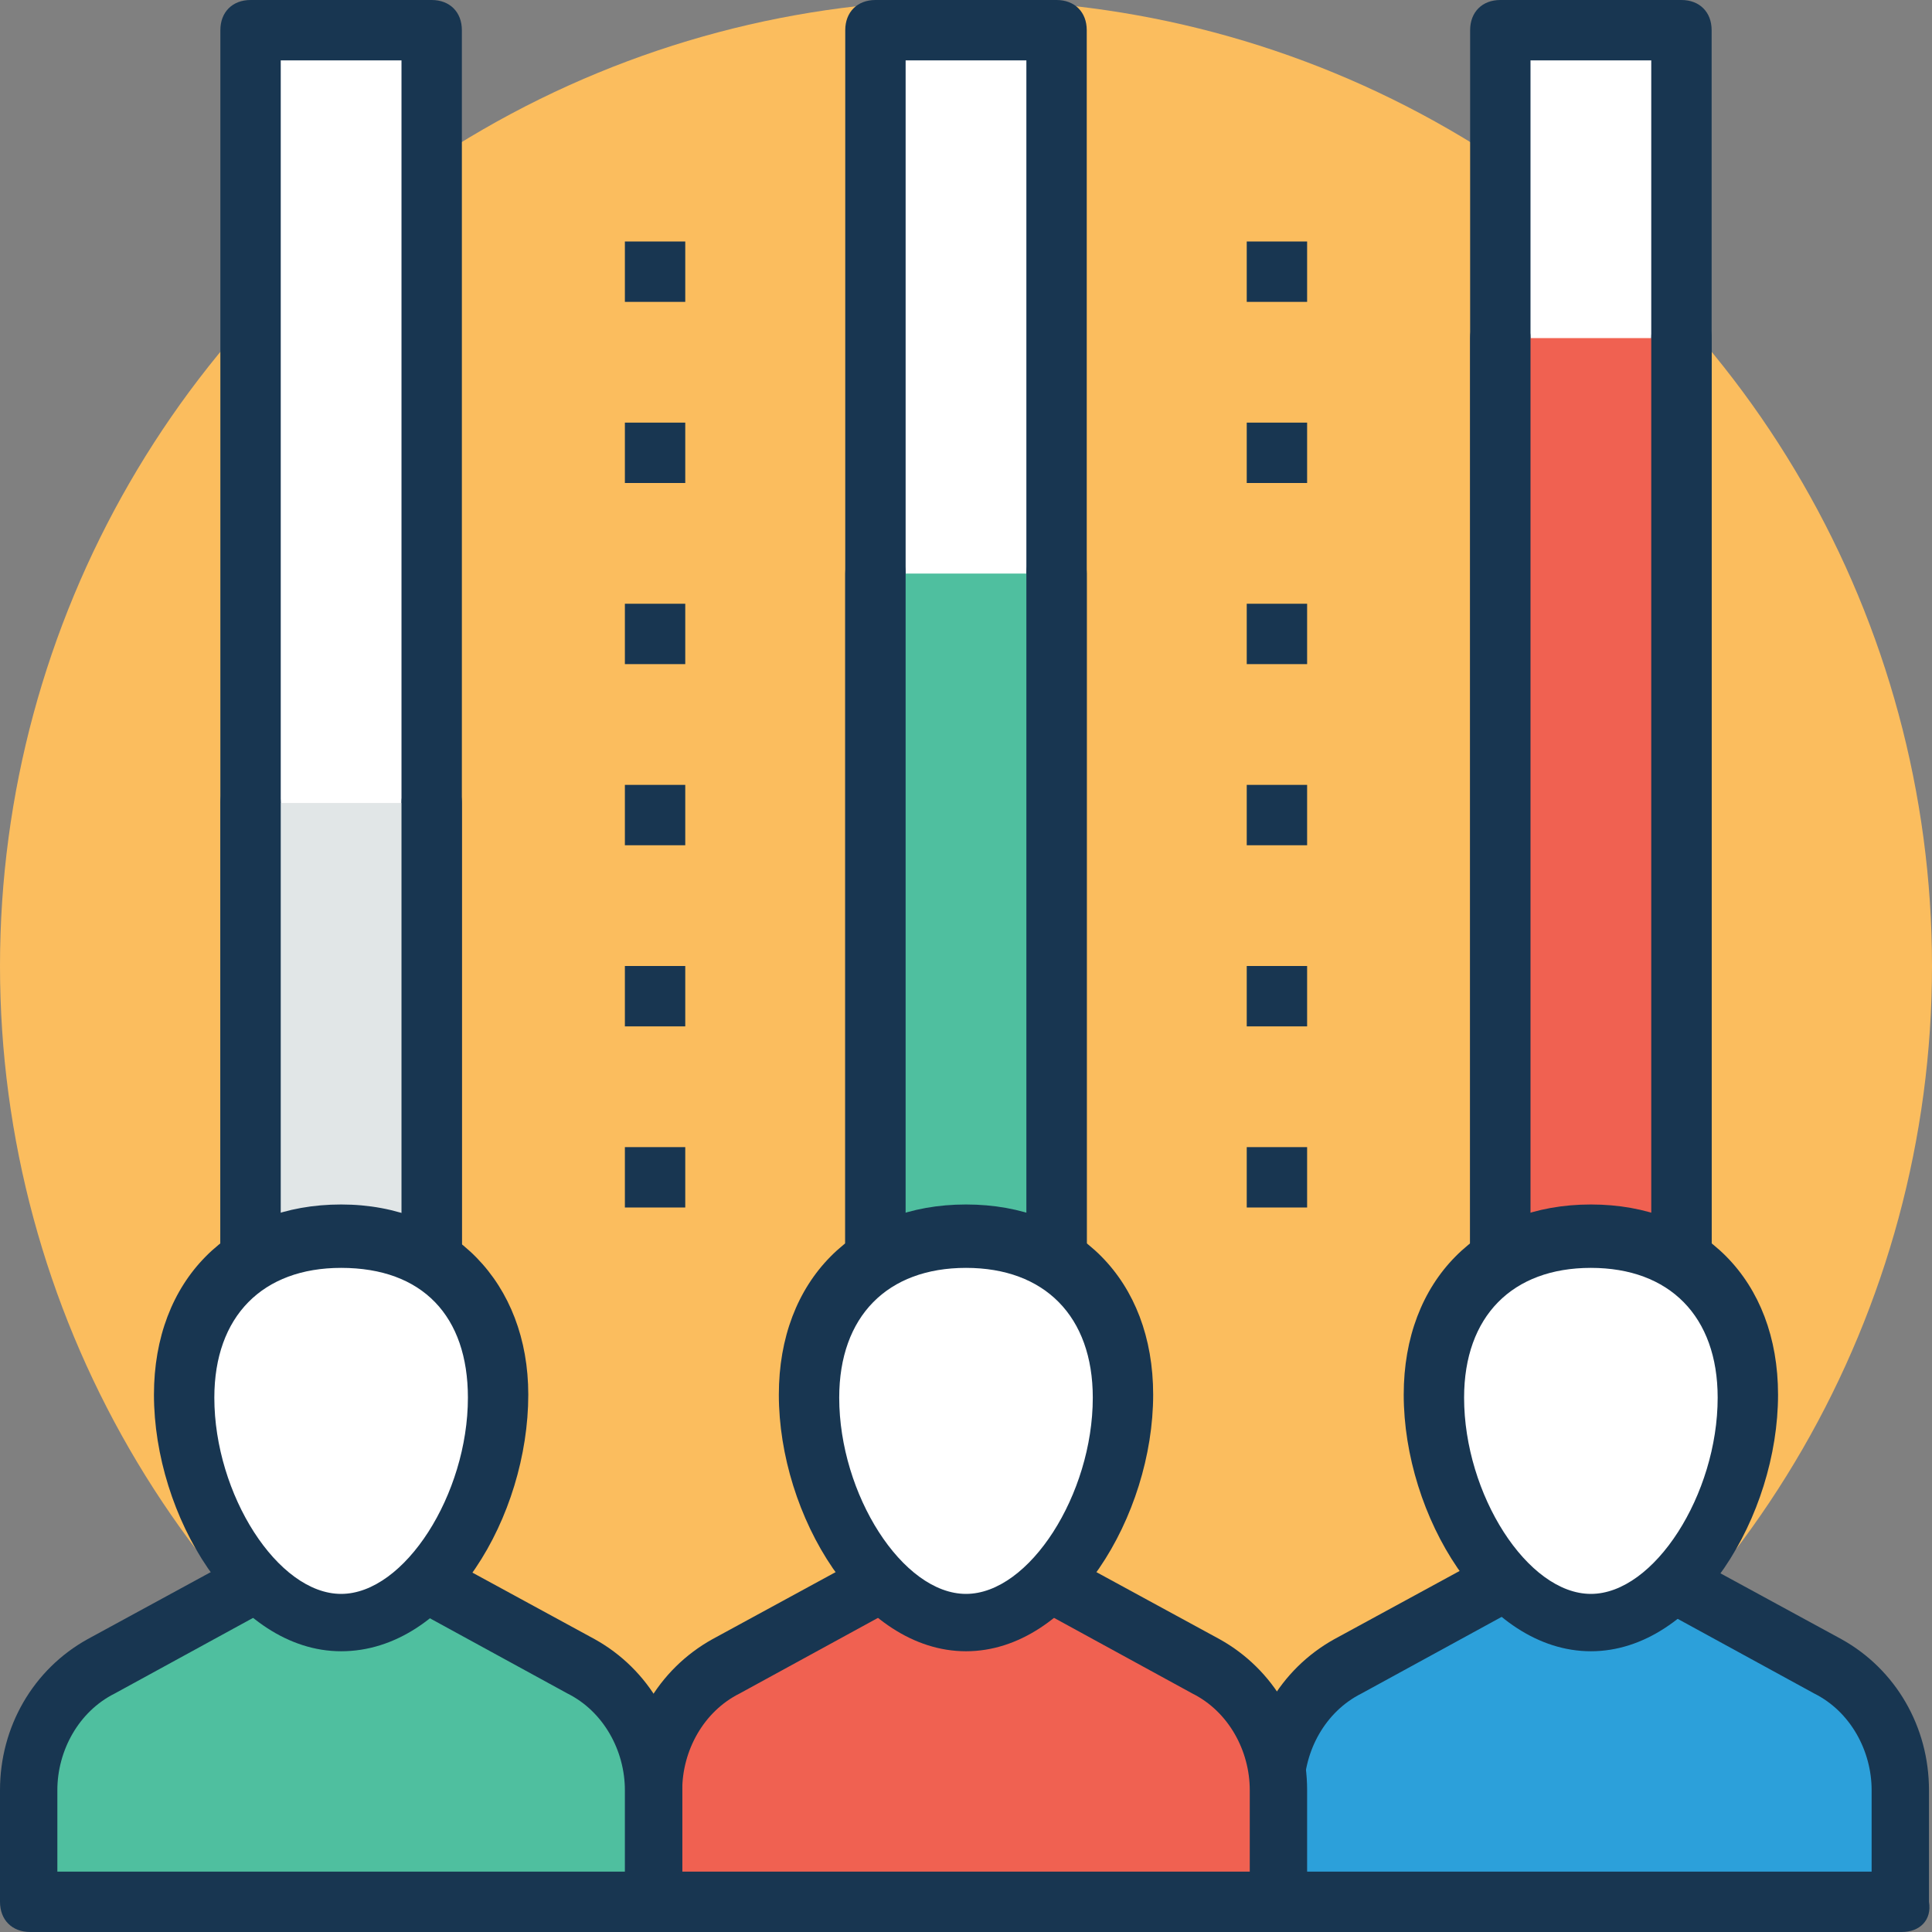 <?xml version="1.0" encoding="iso-8859-1"?>
<!-- Generator: Adobe Illustrator 19.0.0, SVG Export Plug-In . SVG Version: 6.00 Build 0)  -->
<svg version="1.1" id="Capa_1" xmlns="http://www.w3.org/2000/svg" xmlns:xlink="http://www.w3.org/1999/xlink" x="0px" y="0px"
	 viewBox="0 0 504.123 504.123" style="enable-background:new 0 0 504.123 504.123;" xml:space="preserve">
<rect x="0" y="0" width="504.123" height="504.123" fill="#808080" stroke="none"/>
<circle style="fill:#FBBD5E;" cx="252.062" cy="252.062" r="252.062"/>
<rect x="391.483" y="7.877" style="fill:#FFFFFF;" width="47.262" height="351.311"/>
<path style="fill:#183651;" d="M438.745,367.065h-47.262c-4.726,0-7.877-3.151-7.877-7.877V7.877c0-4.726,3.151-7.877,7.877-7.877
	h47.262c4.726,0,7.877,3.151,7.877,7.877v351.311C446.622,363.126,442.683,367.065,438.745,367.065z M399.36,351.311h31.508V15.754
	H399.36V351.311z"/>
<polyline style="fill:#F06151;" points="391.483,88.222 391.483,359.188 438.745,359.188 438.745,88.222 "/>
<path style="fill:#183651;" d="M438.745,367.065h-47.262c-4.726,0-7.877-3.151-7.877-7.877V88.222c0-4.726,3.151-7.877,7.877-7.877
	c4.726,0,7.877,3.151,7.877,7.877v263.089h31.508V88.222c0-4.726,3.151-7.877,7.877-7.877s7.877,3.151,7.877,7.877v270.966
	C446.622,363.126,442.683,367.065,438.745,367.065z"/>
<rect x="228.431" y="7.877" style="fill:#FFFFFF;" width="47.262" height="351.311"/>
<path style="fill:#183651;" d="M275.692,367.065h-47.262c-4.726,0-7.877-3.151-7.877-7.877V7.877c0-4.726,3.151-7.877,7.877-7.877
	h47.262c4.726,0,7.877,3.151,7.877,7.877v351.311C283.569,363.126,280.418,367.065,275.692,367.065z M236.308,351.311h31.508V15.754
	h-31.508V351.311z"/>
<polyline style="fill:#4FBF9F;" points="228.431,149.662 228.431,359.188 275.692,359.188 275.692,149.662 "/>
<path style="fill:#183651;" d="M275.692,367.065h-47.262c-4.726,0-7.877-3.151-7.877-7.877V149.662c0-4.726,3.151-7.877,7.877-7.877
	c4.726,0,7.877,3.151,7.877,7.877v201.649h31.508V149.662c0-4.726,3.151-7.877,7.877-7.877c4.726,0,7.877,3.151,7.877,7.877v209.526
	C283.569,363.126,280.418,367.065,275.692,367.065z"/>
<rect x="65.378" y="7.877" style="fill:#FFFFFF;" width="47.262" height="351.311"/>
<path style="fill:#183651;" d="M112.64,367.065H65.378c-4.726,0-7.877-3.151-7.877-7.877V7.877C57.502,3.151,60.652,0,65.378,0
	h47.262c4.726,0,7.877,3.151,7.877,7.877v351.311C120.517,363.126,117.366,367.065,112.64,367.065z M73.255,351.311h31.508V15.754
	H73.255V351.311z"/>
<polyline style="fill:#E1E6E7;" points="65.378,209.526 65.378,359.188 112.64,359.188 112.64,209.526 "/>
<g>
	<path style="fill:#183651;" d="M112.64,367.065H65.378c-4.726,0-7.877-3.151-7.877-7.877V209.526c0-4.726,3.151-7.877,7.877-7.877
		s7.877,3.151,7.877,7.877v141.785h31.508V209.526c0-4.726,3.151-7.877,7.877-7.877s7.877,3.151,7.877,7.877v149.662
		C120.517,363.126,117.366,367.065,112.64,367.065z"/>
	<rect x="325.317" y="299.323" style="fill:#183651;" width="15.754" height="15.754"/>
	<rect x="325.317" y="252.062" style="fill:#183651;" width="15.754" height="15.754"/>
	<rect x="325.317" y="204.8" style="fill:#183651;" width="15.754" height="15.754"/>
	<rect x="325.317" y="157.538" style="fill:#183651;" width="15.754" height="15.754"/>
	<rect x="325.317" y="110.277" style="fill:#183651;" width="15.754" height="15.754"/>
	<rect x="325.317" y="63.015" style="fill:#183651;" width="15.754" height="15.754"/>
	<rect x="163.052" y="299.323" style="fill:#183651;" width="15.754" height="15.754"/>
	<rect x="163.052" y="252.062" style="fill:#183651;" width="15.754" height="15.754"/>
	<rect x="163.052" y="204.8" style="fill:#183651;" width="15.754" height="15.754"/>
	<rect x="163.052" y="157.538" style="fill:#183651;" width="15.754" height="15.754"/>
	<rect x="163.052" y="110.277" style="fill:#183651;" width="15.754" height="15.754"/>
	<rect x="163.052" y="63.015" style="fill:#183651;" width="15.754" height="15.754"/>
</g>
<path style="fill:#2CA0DA;" d="M477.342,434.806l-62.228-33.871l-62.228,33.871c-11.815,6.302-18.905,18.905-18.905,32.295v29.145
	h163.052v-29.145C496.246,453.711,489.157,441.108,477.342,434.806z"/>
<path style="fill:#183651;" d="M496.246,504.123H333.194c-4.726,0-7.877-3.151-7.877-7.877v-29.145
	c0-16.542,8.665-31.508,22.843-39.385l62.228-33.871c2.363-1.575,5.514-1.575,7.877,0l62.228,33.871
	c14.178,7.877,22.843,22.843,22.843,39.385v29.145C504.123,500.972,500.972,504.123,496.246,504.123z M341.071,488.369h147.298
	v-21.268c0-10.24-5.514-20.48-14.966-25.206L414.326,409.6l-59.077,32.295c-9.452,4.726-14.966,14.966-14.966,25.206v21.268H341.071
	z"/>
<path style="fill:#F06151;" d="M314.289,434.806l-62.228-33.871l-62.228,33.871c-11.815,6.302-18.905,18.905-18.905,32.295v29.145
	h163.052v-29.145C333.194,453.711,326.105,441.108,314.289,434.806z"/>
<path style="fill:#183651;" d="M333.194,504.123H170.929c-4.726,0-7.877-3.151-7.877-7.877v-29.145
	c0-16.542,8.665-31.508,22.843-39.385l62.228-33.871c2.363-1.575,5.514-1.575,7.877,0l62.228,33.871
	c14.178,7.877,22.843,22.843,22.843,39.385v29.145C341.071,500.972,337.92,504.123,333.194,504.123z M178.806,488.369h147.298
	v-21.268c0-10.24-5.514-20.48-14.966-25.206L252.062,409.6l-59.077,32.295c-9.452,4.726-14.966,14.966-14.966,25.206v21.268H178.806
	z"/>
<path style="fill:#FFFFFF;" d="M456.074,363.914c0,27.569-18.117,59.077-40.96,59.077c-22.843,0-40.96-30.72-40.96-59.077
	c0-27.569,18.117-41.748,40.96-41.748C437.957,322.166,456.074,336.345,456.074,363.914z"/>
<path style="fill:#183651;" d="M415.114,430.868c-27.569,0-48.837-35.446-48.837-66.954c0-29.932,19.692-49.625,48.837-49.625
	s48.837,19.692,48.837,49.625C463.951,395.422,442.683,430.868,415.114,430.868z M415.114,330.831
	c-20.48,0-33.083,12.603-33.083,33.871c0,25.206,16.542,51.2,33.083,51.2c16.542,0,33.083-25.994,33.083-51.2
	C448.197,343.434,435.594,330.831,415.114,330.831z"/>
<path style="fill:#FFFFFF;" d="M293.022,363.914c0,27.569-18.117,59.077-40.96,59.077s-40.96-30.72-40.96-59.077
	c0-27.569,18.117-41.748,40.96-41.748S293.022,336.345,293.022,363.914z"/>
<path style="fill:#183651;" d="M252.062,430.868c-27.569,0-48.837-35.446-48.837-66.954c0-29.932,19.692-49.625,48.837-49.625
	s48.837,19.692,48.837,49.625C300.898,395.422,279.631,430.868,252.062,430.868z M252.062,330.831
	c-20.48,0-33.083,12.603-33.083,33.871c0,25.206,16.542,51.2,33.083,51.2s33.083-25.994,33.083-51.2
	C285.145,343.434,272.542,330.831,252.062,330.831z"/>
<path style="fill:#4FBF9F;" d="M152.025,434.806l-62.228-33.871l-62.228,33.871c-11.815,6.302-18.905,18.905-18.905,32.295v29.145
	h163.052v-29.145C170.929,453.711,163.052,441.108,152.025,434.806z"/>
<path style="fill:#183651;" d="M170.929,504.123H7.877c-4.726,0-7.877-3.151-7.877-7.877v-29.145
	c0-16.542,8.665-31.508,22.843-39.385l62.228-33.871c2.363-1.575,5.514-1.575,7.877,0l62.228,33.871
	c14.178,7.877,22.843,22.843,22.843,39.385v29.145C178.806,500.972,174.868,504.123,170.929,504.123z M15.754,488.369h147.298
	v-21.268c0-10.24-5.514-20.48-14.966-25.206L89.009,409.6l-59.077,32.295c-9.452,4.726-14.966,14.966-14.966,25.206v21.268H15.754z"
	/>
<path style="fill:#FFFFFF;" d="M129.969,363.914c0,27.569-18.117,59.077-40.96,59.077s-40.96-30.72-40.96-59.077
	c0-27.569,18.117-41.748,40.96-41.748S129.969,336.345,129.969,363.914z"/>
<path style="fill:#183651;" d="M89.009,430.868c-27.569,0-48.837-35.446-48.837-66.954c0-29.932,19.692-49.625,48.837-49.625
	s48.837,20.48,48.837,49.625C137.846,395.422,117.366,430.868,89.009,430.868z M89.009,330.831
	c-20.48,0-33.083,12.603-33.083,33.871c0,25.206,16.542,51.2,33.083,51.2s33.083-25.994,33.083-51.2
	C122.092,343.434,110.277,330.831,89.009,330.831z"/>
<g>
</g>
<g>
</g>
<g>
</g>
<g>
</g>
<g>
</g>
<g>
</g>
<g>
</g>
<g>
</g>
<g>
</g>
<g>
</g>
<g>
</g>
<g>
</g>
<g>
</g>
<g>
</g>
<g>
</g>
</svg>
